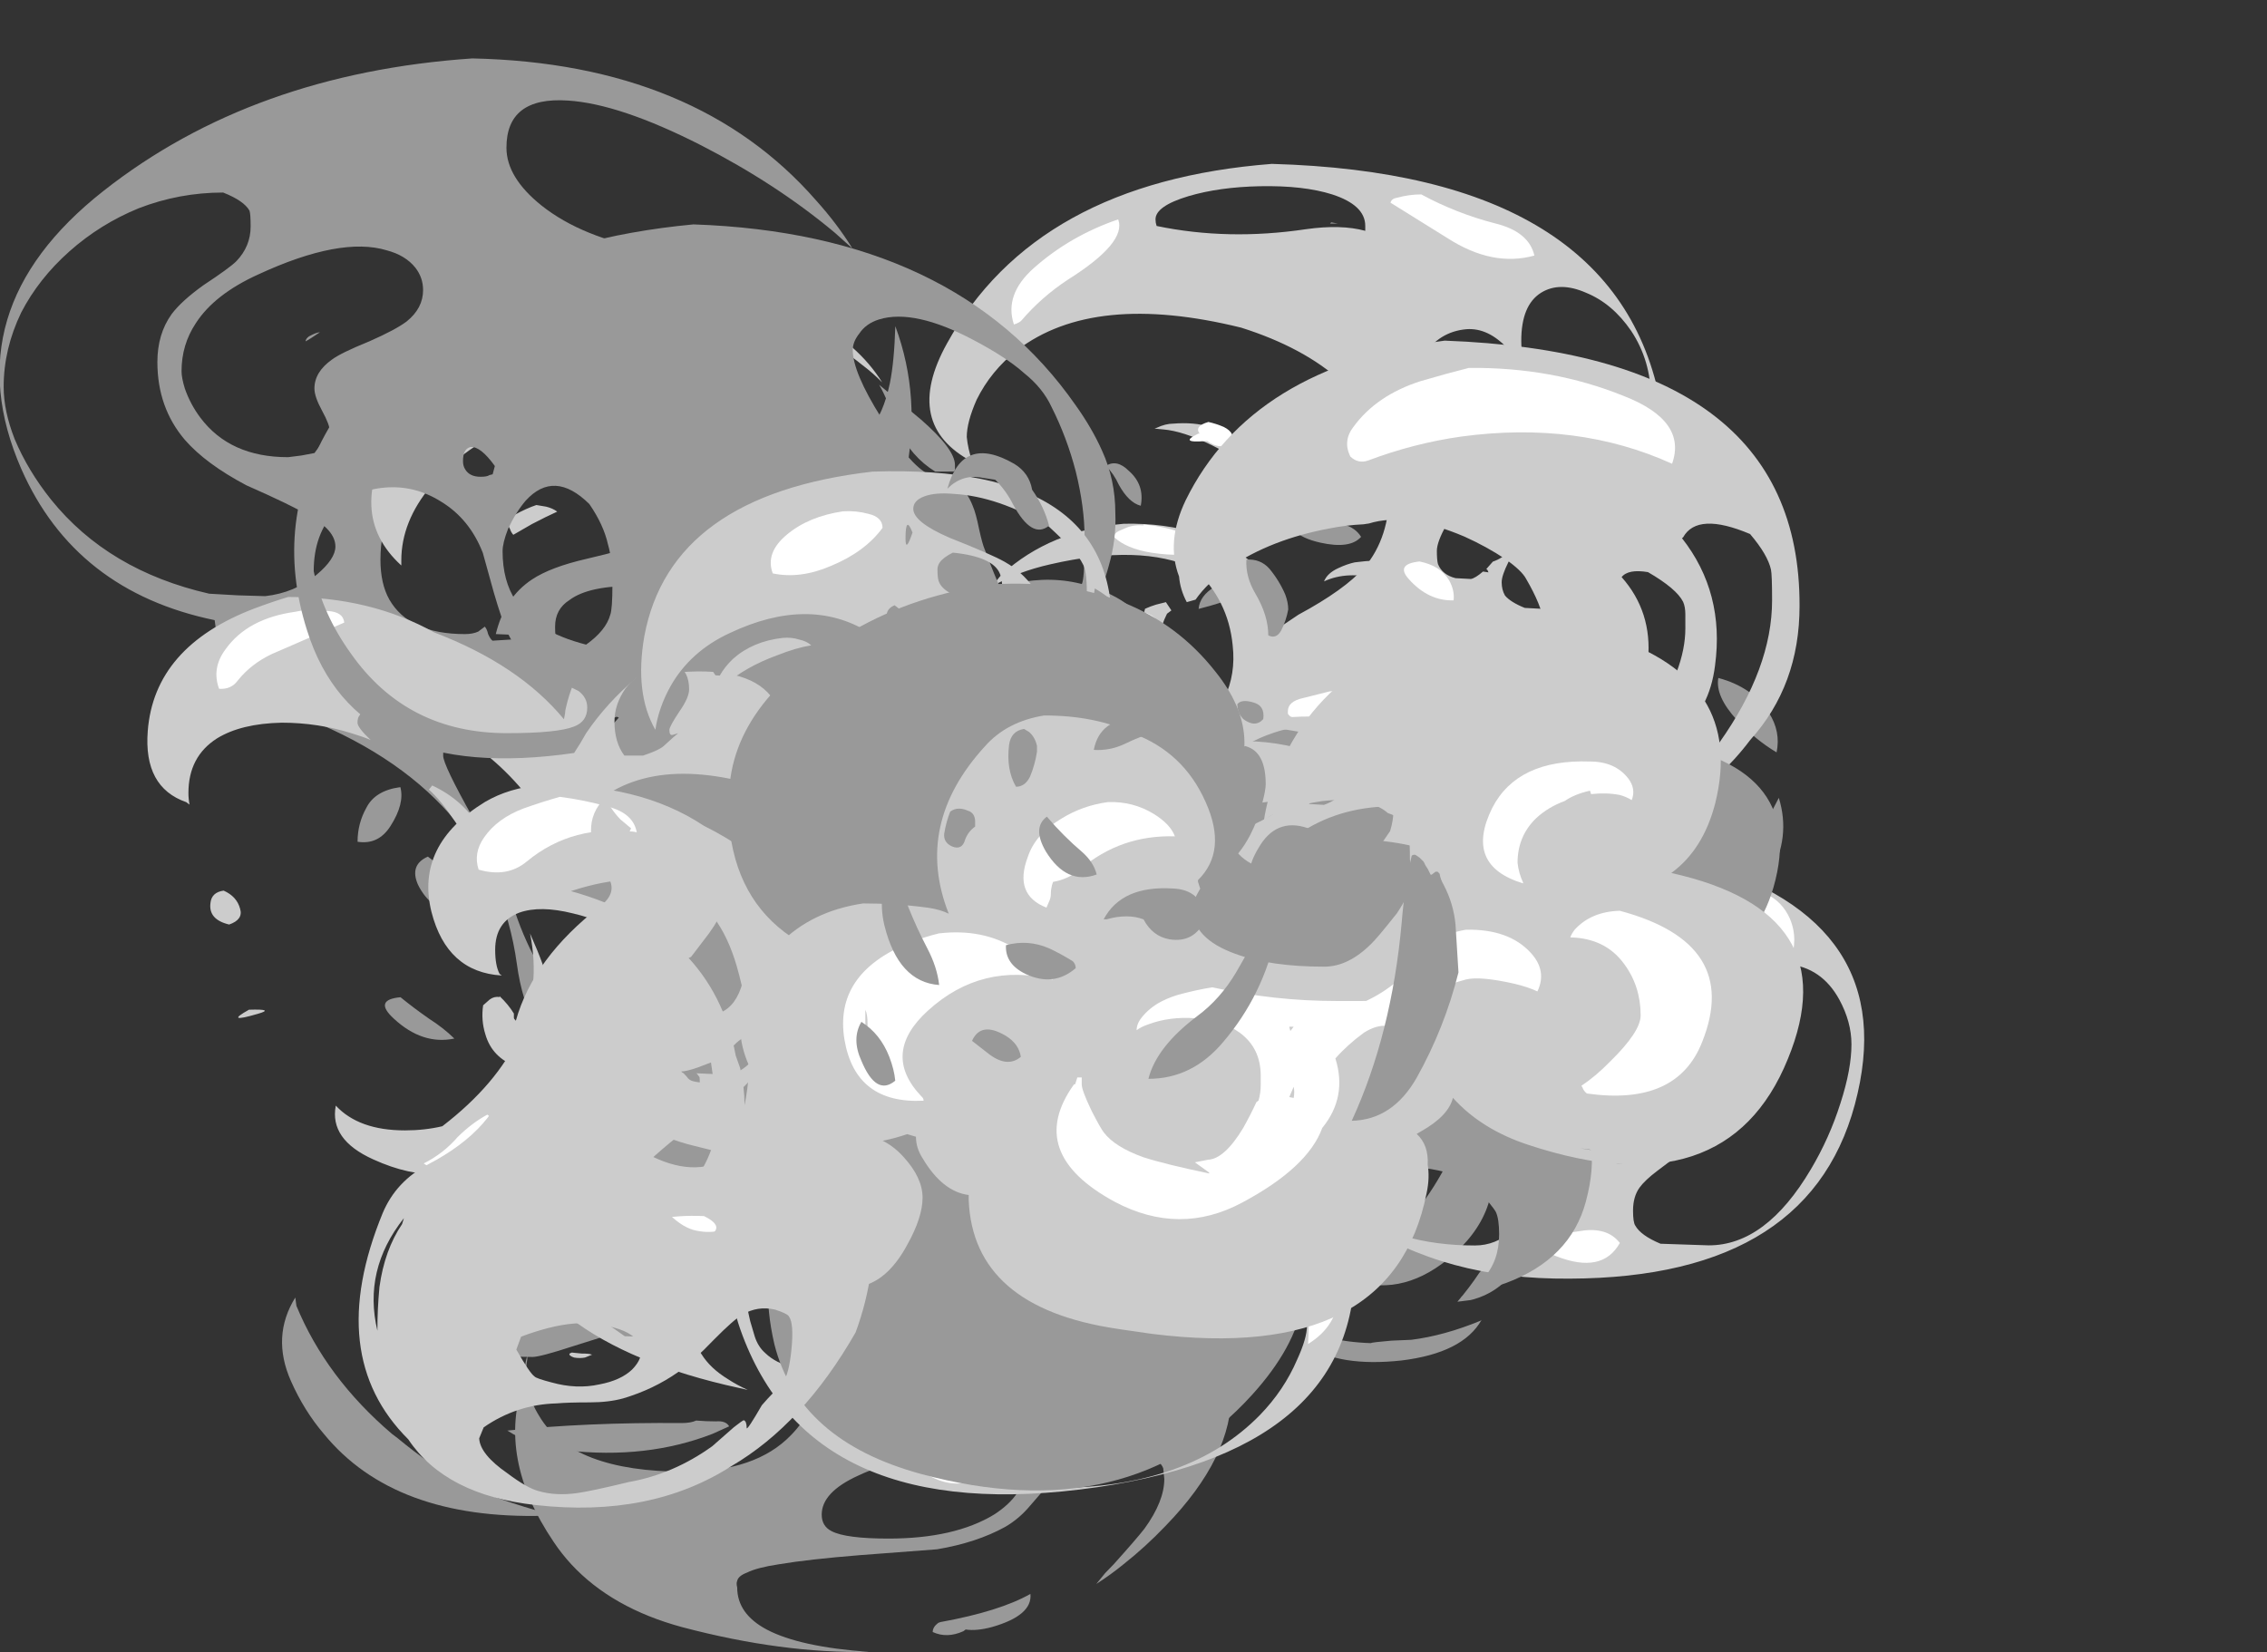 <?xml version="1.0" encoding="UTF-8" standalone="no"?>
<svg xmlns:ffdec="https://www.free-decompiler.com/flash" xmlns:xlink="http://www.w3.org/1999/xlink" ffdec:objectType="frame" height="293.35px" width="402.45px" xmlns="http://www.w3.org/2000/svg">
  <rect width="100%" height="100%" fill="#333333" stroke="none"/>
  <g transform="matrix(1.0, 0.0, 0.0, 1.0, 75.9, 162.75)">
    <use ffdec:characterId="3250" height="88.1" transform="matrix(3.899, -0.002, 0.002, 2.937, -75.875, -152.335)" width="76.55" xlink:href="#shape0"/>
    <use ffdec:characterId="3248" height="86.3" transform="matrix(3.899, -0.002, 0.002, 2.937, -23.758, -122.873)" width="71.5" xlink:href="#shape1"/>
    <use ffdec:characterId="3244" height="52.9" transform="matrix(3.899, -0.002, 0.002, 3.046, 53.497, -59.146)" width="48.9" xlink:href="#shape2"/>
    <use ffdec:characterId="3252" height="30.2" transform="matrix(-0.002, 3.539, -3.539, -0.002, 183.068, -82.126)" width="33.45" xlink:href="#shape3"/>
    <use ffdec:characterId="3247" height="25.45" transform="matrix(-0.488, 3.539, -3.539, 0.002, 90.719, -24.031)" width="36.45" xlink:href="#shape4"/>
  </g>
  <defs>
    <g id="shape0" transform="matrix(1.0, 0.0, 0.0, 1.0, 13.3, 58.85)">
      <path d="M25.5 -47.35 L24.7 -48.3 Q22.05 -51.25 18.6 -53.6 14.9 -56.1 12.55 -56.3 9.75 -56.55 9.75 -53.45 9.75 -51.65 11.35 -49.95 13.2 -48.0 16.35 -47.25 17.2 -47.05 18.4 -45.95 19.3 -45.15 20.3 -43.95 20.8 -43.3 21.4 -42.25 22.15 -40.95 22.15 -40.35 22.15 -39.8 21.95 -39.15 21.7 -38.45 21.65 -38.2 21.55 -37.15 23.45 -35.5 L24.7 -35.45 Q26.6 -35.45 27.2 -39.2 27.4 -40.5 27.45 -42.65 28.65 -38.35 27.9 -33.55 L19.6 -19.45 15.95 -15.95 2.55 -24.65 Q1.3 -25.3 0.1 -25.4 L0.75 -24.35 Q-1.2 -24.35 -2.95 -24.75 L-3.5 -24.4 -3.55 -24.9 Q-9.9 -26.65 -12.35 -34.05 -15.5 -43.65 -8.6 -50.85 -1.8 -57.95 8.2 -58.85 18.4 -58.55 23.85 -50.25 24.8 -48.85 25.5 -47.35 M45.7 -30.6 L45.75 -30.65 46.15 -30.85 46.4 -30.95 46.45 -31.0 Q47.15 -30.9 47.85 -30.65 48.4 -30.45 48.65 -29.9 48.15 -29.15 46.8 -29.55 45.95 -29.8 45.6 -30.3 L45.7 -30.6 M16.5 -26.2 Q16.3 -26.5 15.65 -26.95 13.5 -27.0 12.6 -26.1 11.95 -25.55 11.95 -24.5 11.95 -23.9 12.0 -23.8 12.1 -23.4 12.6 -23.05 L13.65 -23.0 Q14.55 -23.0 15.65 -24.1 L16.65 -25.65 Q16.65 -26.0 16.5 -26.2 M6.0 -34.05 Q4.0 -32.0 4.0 -28.55 4.0 -27.1 4.4 -26.15 5.3 -24.05 7.85 -24.05 8.2 -24.05 8.45 -24.2 L8.75 -24.5 Q8.85 -24.35 8.9 -24.05 9.0 -23.75 9.1 -23.65 L10.3 -23.75 Q10.55 -23.75 10.55 -23.85 10.5 -24.0 9.25 -24.05 9.65 -26.25 10.9 -27.35 11.75 -28.1 13.4 -28.6 15.2 -29.15 15.7 -29.5 16.7 -30.25 16.7 -31.85 16.7 -34.0 14.7 -35.2 12.85 -36.4 10.35 -36.15 7.7 -35.85 6.0 -34.05 M1.95 -29.35 Q1.95 -30.35 0.7 -31.25 -0.05 -31.85 -2.1 -33.05 -3.95 -34.35 -4.9 -35.8 -6.15 -37.75 -6.15 -40.5 -6.15 -42.2 -5.5 -43.4 -5.05 -44.2 -4.05 -45.15 -2.85 -46.2 -2.55 -46.6 -1.9 -47.5 -1.9 -48.7 -1.9 -49.45 -1.95 -49.65 -2.2 -50.25 -3.15 -50.75 -5.15 -50.75 -7.0 -49.8 -8.75 -48.85 -10.15 -47.2 -11.55 -45.55 -12.35 -43.5 -13.15 -41.3 -13.15 -39.0 -13.15 -37.55 -12.65 -35.85 -12.05 -33.95 -11.0 -32.2 -8.4 -27.9 -3.8 -26.5 L-2.5 -26.4 -1.25 -26.35 Q0.1 -26.55 1.1 -27.65 1.95 -28.6 1.95 -29.35 M0.6 -41.75 Q0.6 -41.9 0.75 -42.05 1.1 -42.3 1.25 -42.3 0.75 -41.85 0.6 -41.75 M5.6 -46.2 Q5.15 -46.95 4.3 -47.25 2.2 -48.1 -1.55 -45.8 -3.55 -44.6 -4.4 -42.85 -5.05 -41.55 -5.05 -39.95 -5.05 -39.55 -4.9 -38.9 -4.65 -37.95 -4.2 -37.15 -2.85 -34.75 -0.2 -34.75 L0.4 -34.85 1.0 -35.0 1.5 -35.9 Q1.7 -36.2 1.7 -36.3 1.7 -36.7 1.35 -37.55 1.0 -38.4 1.0 -38.9 1.0 -39.9 1.8 -40.65 2.2 -41.05 3.5 -41.75 4.7 -42.45 5.2 -42.95 5.95 -43.75 5.95 -44.85 5.95 -45.6 5.6 -46.2 M14.8 -46.3 Q13.5 -47.1 12.8 -46.95 12.15 -46.8 12.15 -46.1 12.15 -45.8 12.35 -45.65 12.6 -45.5 12.6 -45.25 12.6 -44.65 12.4 -44.1 L12.2 -43.4 Q12.15 -42.75 13.7 -41.35 L15.55 -39.15 Q16.75 -38.0 19.1 -37.65 20.0 -38.1 20.2 -39.0 20.3 -39.35 20.3 -40.45 L20.3 -41.45 Q20.3 -42.0 20.25 -42.35 20.0 -43.35 18.75 -44.6 18.25 -45.15 16.9 -45.6 15.0 -46.2 14.8 -46.3 M14.75 -19.05 Q14.55 -18.95 14.35 -18.75 L14.35 -18.25 14.85 -19.0 14.75 -19.05 M0.95 -21.35 L11.15 -17.85 14.65 -3.3 11.1 -16.55 7.75 -18.3 Q6.85 -18.15 6.85 -16.7 6.85 -16.15 8.2 -12.95 L9.7 -9.25 Q10.05 -7.2 10.65 -5.45 11.8 -2.0 13.55 -2.0 L13.0 2.8 Q10.65 0.4 10.2 -4.1 9.1 -14.7 0.15 -19.2 L0.95 -21.35 M7.25 -8.65 Q7.5 -7.8 7.6 -6.95 6.25 -7.4 5.7 -8.9 5.3 -10.1 6.15 -10.6 6.95 -9.85 7.25 -8.65 M3.35 -13.55 Q3.75 -14.6 4.9 -14.8 5.1 -13.8 4.45 -12.45 3.9 -11.3 2.95 -11.5 2.95 -12.6 3.35 -13.55 M4.9 -2.1 Q5.5 -1.45 6.2 -0.8 6.85 -0.25 7.35 0.4 5.9 0.8 4.6 -0.8 3.65 -1.95 4.9 -2.1 M20.05 -13.15 Q21.5 -17.55 26.05 -17.65 29.3 -17.4 31.7 -15.25 L34.8 -11.95 35.3 -8.05 33.55 -2.5 25.05 -3.25 20.05 -13.15 M20.15 -2.6 L23.1 2.0 21.15 5.05 19.15 5.05 16.2 1.6 20.15 -2.6 M41.25 -25.55 Q41.3 -26.35 42.0 -26.9 L43.4 -26.45 Q42.3 -25.9 41.25 -25.55 M40.9 -21.4 Q38.8 -21.15 37.05 -19.95 35.45 -18.8 34.05 -17.3 33.95 -17.2 33.7 -17.25 33.25 -18.5 33.95 -19.75 34.85 -21.25 36.45 -21.95 37.3 -22.3 38.05 -22.4 L38.75 -22.5 Q39.9 -22.6 40.55 -21.95 40.75 -21.75 40.9 -21.4 M38.35 -25.45 Q37.5 -24.85 36.25 -25.15 33.95 -25.75 32.95 -26.85 32.65 -27.2 33.3 -27.2 34.95 -27.55 36.45 -26.85 37.6 -26.35 38.35 -25.45 M44.35 -18.45 L45.6 -17.65 Q49.95 -19.6 49.55 -14.25 L49.35 -12.1 44.9 -6.1 40.45 -9.1 Q37.15 -9.8 38.45 -13.05 L43.05 -18.65 44.35 -18.45 M26.15 -22.65 L26.35 -22.7 26.2 -22.5 Q26.4 -21.8 25.65 -20.5 25.0 -19.4 24.35 -18.6 23.8 -19.7 24.3 -20.9 24.85 -22.15 25.85 -22.95 26.05 -22.8 26.15 -22.65 M29.45 -19.2 Q29.65 -20.3 30.75 -21.0 31.75 -21.65 32.95 -21.55 33.3 -20.6 31.5 -19.65 30.25 -19.05 29.45 -19.2 M29.15 -11.25 Q30.6 -9.5 31.75 -9.5 L32.1 -10.4 Q32.35 -10.95 32.35 -11.3 32.35 -12.45 31.7 -13.3 30.7 -14.55 28.3 -14.8 27.75 -14.65 27.75 -14.05 27.75 -12.9 29.15 -11.25 M36.7 -0.45 Q37.4 -1.45 38.6 -2.55 39.25 -3.15 40.2 -3.15 40.1 -1.85 38.75 -0.7 37.85 0.1 36.7 -0.45 M54.9 -30.6 Q56.0 -29.85 56.95 -29.0 57.8 -28.25 57.45 -27.35 56.7 -27.55 55.5 -28.65 54.15 -29.9 54.9 -30.6 M58.2 -17.5 L56.95 -16.0 Q57.3 -17.3 57.4 -18.55 57.5 -19.65 58.05 -20.25 58.55 -18.9 58.2 -17.5 M46.5 7.0 Q45.6 8.85 44.15 8.65 45.1 6.9 45.55 5.0 45.85 3.6 46.45 2.8 47.7 4.6 46.5 7.0 M41.95 6.55 Q42.75 4.5 43.4 2.4 43.9 0.8 44.4 -0.35 45.85 1.55 44.45 4.25 43.55 6.0 41.95 6.55 M41.7 12.7 Q39.4 12.95 37.7 11.7 40.05 10.85 43.35 10.7 44.15 10.65 44.95 10.45 44.45 12.4 41.7 12.7 M29.0 5.75 Q32.2 7.4 33.45 10.95 34.35 13.4 33.15 15.7 33.0 13.1 31.35 10.55 29.35 7.4 29.0 5.75 M29.25 14.15 Q29.5 14.25 29.8 14.35 30.1 14.45 30.4 14.65 L30.6 14.8 Q30.85 17.8 28.25 16.2 27.05 15.5 28.0 14.45 28.15 14.35 28.3 14.35 L29.25 14.2 29.25 14.15 M25.6 14.85 Q22.3 18.7 21.1 13.8 20.1 9.65 24.25 7.9 30.1 9.6 25.6 14.85 M12.7 13.95 Q12.5 11.95 14.5 11.45 20.05 12.4 17.8 17.1 16.7 19.45 15.05 19.05 L14.5 18.3 Q14.4 18.3 12.75 19.0 11.25 19.65 10.9 19.65 9.1 19.65 6.85 19.05 5.4 18.7 4.4 18.1 5.35 18.4 6.25 18.6 8.3 17.75 10.9 16.95 12.95 16.35 12.7 13.95 M7.6 21.1 Q7.75 21.3 7.75 21.6 L7.8 22.75 Q7.8 23.1 7.9 23.45 6.5 23.8 5.45 22.55 4.35 21.25 5.7 20.55 L6.6 20.65 Q7.15 20.75 7.6 21.1 M0.15 16.55 Q1.5 20.9 4.5 24.3 L4.75 24.55 Q6.25 26.2 7.8 27.4 9.5 28.35 11.4 29.05 11.45 29.05 11.45 29.25 4.6 29.5 1.4 24.3 0.5 22.9 -0.1 21.1 -1.0 18.4 0.1 16.05 L0.15 16.55 M9.75 24.1 Q13.35 23.6 17.7 23.65 18.1 23.65 18.35 23.5 18.8 23.55 19.25 23.55 19.7 23.5 19.85 23.85 L19.1 24.3 Q16.1 25.85 12.45 25.3 11.05 25.1 10.0 24.3 L9.75 24.1" fill="#999999" fill-rule="evenodd" stroke="none"/>
      <path d="M39.35 -36.5 Q39.75 -36.75 40.1 -36.75 41.95 -36.95 43.1 -35.6 44.0 -34.6 44.1 -33.35 L44.0 -33.5 Q43.15 -34.6 41.85 -35.45 40.55 -36.3 39.65 -36.4 L39.25 -36.45 39.35 -36.5 M33.0 -41.2 Q31.8 -39.95 31.15 -38.2 30.7 -36.85 30.7 -35.95 30.75 -35.25 30.95 -34.45 27.75 -36.7 29.8 -41.6 33.85 -51.35 44.6 -52.45 60.35 -51.85 62.3 -37.9 L62.25 -37.9 62.0 -38.1 Q61.85 -38.2 61.85 -38.3 61.85 -40.55 60.95 -42.35 60.1 -44.0 58.9 -44.65 57.7 -45.35 56.85 -44.65 55.95 -43.9 55.95 -41.75 55.95 -40.8 56.2 -39.3 L56.15 -39.45 Q56.05 -40.25 55.35 -41.25 54.45 -42.55 53.45 -42.45 52.2 -42.3 51.5 -40.85 50.95 -39.75 50.95 -38.7 L50.95 -37.75 Q50.95 -36.45 51.35 -35.45 L52.55 -32.9 Q52.75 -32.35 52.75 -31.65 L52.75 -31.1 52.55 -30.65 Q52.1 -29.6 52.1 -29.05 52.1 -28.5 52.15 -28.25 52.35 -27.6 52.95 -27.4 L53.65 -27.35 Q53.85 -27.4 54.2 -27.8 L54.45 -27.75 54.4 -27.9 54.35 -27.95 54.65 -28.4 Q55.1 -28.6 55.45 -29.1 L55.5 -29.1 55.7 -29.35 55.8 -29.45 55.35 -28.35 Q55.05 -27.55 55.05 -27.15 55.05 -26.7 55.2 -26.35 55.45 -25.95 56.1 -25.6 L56.8 -25.55 57.95 -25.55 Q58.6 -25.55 59.1 -25.8 57.1 -24.05 53.8 -23.3 52.2 -22.95 52.1 -21.6 52.2 -21.4 52.3 -21.35 52.65 -21.1 53.0 -21.05 53.85 -20.85 54.6 -20.85 55.55 -20.85 55.95 -20.1 55.4 -19.8 54.9 -19.6 65.1 -15.9 62.85 -3.35 62.65 -2.35 62.3 -1.4 L62.4 -1.8 Q62.7 -3.1 62.7 -4.0 62.7 -6.35 62.6 -7.65 62.4 -9.95 61.75 -11.3 61.2 -12.6 60.95 -13.0 60.25 -14.0 58.9 -14.9 57.05 -16.25 55.5 -15.6 54.9 -15.4 54.55 -14.95 57.65 -10.5 57.1 -5.5 57.1 -6.9 56.95 -7.6 56.7 -8.65 55.95 -9.8 54.9 -10.5 54.4 -10.75 53.85 -11.0 53.5 -10.85 53.2 -10.7 52.95 -10.05 52.75 -9.55 52.45 -8.3 L52.0 -6.15 Q51.65 -4.75 51.3 -4.05 50.85 -3.2 50.4 -2.55 L49.75 -1.65 Q49.25 -0.9 49.25 0.2 49.15 0.75 49.3 1.2 49.6 2.2 50.7 2.2 52.8 2.2 54.75 0.55 L54.85 0.45 Q53.45 2.1 51.25 3.1 48.95 4.15 47.05 3.85 47.05 3.1 46.7 2.75 L46.75 2.75 Q47.05 2.5 47.05 2.1 47.05 1.75 46.85 1.7 L46.45 1.65 Q44.7 1.85 43.55 1.1 42.8 0.6 41.9 -0.75 40.9 -2.25 40.35 -2.7 39.35 -3.65 37.8 -3.65 35.95 -3.65 35.15 -2.65 34.6 -1.9 34.6 -0.75 34.6 0.7 35.45 2.15 L35.85 2.8 Q36.0 3.2 36.25 3.55 37.45 5.55 40.1 6.15 40.45 14.15 35.05 18.35 36.7 16.6 37.7 14.6 39.05 11.95 39.05 9.25 39.05 8.4 39.0 8.2 38.8 7.4 38.05 7.15 L36.45 7.15 Q34.8 8.2 33.05 10.25 L32.7 10.65 Q32.9 10.3 33.1 10.0 33.4 9.6 33.85 9.0 34.2 8.5 34.35 8.05 34.55 7.45 34.55 6.55 34.55 5.8 34.5 5.65 34.3 5.05 33.5 4.7 L33.45 4.7 33.3 4.65 Q31.65 4.75 30.6 5.25 29.85 5.65 29.2 6.4 L28.35 7.45 27.2 8.4 26.7 8.65 Q22.55 10.1 21.75 10.55 21.1 10.95 20.85 11.45 20.55 11.9 20.55 12.65 20.55 15.95 25.9 16.2 L25.05 16.35 23.2 16.4 Q21.95 16.4 21.35 16.45 20.3 16.55 19.5 16.9 18.55 17.3 18.4 17.65 18.3 17.8 18.3 18.55 18.3 18.95 18.6 19.5 19.0 20.35 19.8 21.0 20.2 21.35 20.7 21.65 L19.7 21.35 Q10.05 18.3 9.25 9.75 9.85 11.15 11.35 11.7 12.95 11.0 13.35 9.5 13.45 8.95 13.45 8.2 L13.45 6.95 Q13.45 4.9 12.75 3.65 12.55 3.35 12.3 3.1 10.85 5.2 9.1 7.2 6.95 9.7 3.65 7.7 1.65 6.5 1.95 4.45 3.0 5.95 5.1 5.95 6.0 5.95 6.8 5.7 11.8 0.6 10.8 -5.95 11.55 -3.7 11.55 -3.15 11.55 -2.95 11.25 -1.9 10.9 -0.85 10.9 -0.45 10.9 0.0 11.0 0.2 11.05 0.4 11.3 0.65 L12.05 0.7 Q12.95 0.15 13.4 -2.4 13.65 -3.9 13.65 -5.05 13.65 -6.55 13.05 -8.7 12.4 -11.15 11.25 -13.25 8.3 -18.85 3.65 -19.65 3.15 -19.4 3.05 -19.15 2.95 -19.0 2.95 -18.7 2.95 -18.4 3.55 -17.65 3.2 -17.85 2.7 -18.05 1.15 -18.7 -0.5 -18.7 -2.35 -18.65 -3.45 -17.75 -4.75 -16.65 -4.75 -14.45 -4.75 -14.1 -4.7 -13.75 L-4.85 -13.9 Q-6.8 -14.8 -6.6 -18.2 -6.3 -23.3 -1.75 -25.6 -0.95 -26.0 -0.2 -26.3 3.55 -26.3 6.45 -24.15 10.3 -22.2 12.35 -18.9 L12.4 -19.25 Q12.4 -19.4 12.45 -19.65 13.45 -25.35 19.25 -27.3 20.2 -27.35 21.1 -27.3 L21.2 -27.3 21.25 -27.55 21.25 -28.05 Q21.45 -28.65 21.55 -29.25 21.7 -30.05 21.7 -31.1 21.7 -32.55 20.05 -34.5 19.25 -35.75 18.05 -36.65 16.5 -37.75 14.75 -37.9 12.6 -38.1 10.4 -36.85 7.75 -35.4 6.3 -33.0 4.95 -30.85 4.95 -28.5 L4.95 -28.2 Q2.35 -31.35 4.7 -36.35 6.95 -41.1 11.15 -43.5 13.2 -44.9 15.85 -45.7 20.75 -45.3 23.55 -43.1 25.75 -41.6 26.85 -39.25 26.45 -39.8 25.95 -40.3 24.1 -42.3 21.3 -43.6 18.6 -44.85 16.65 -44.75 14.5 -44.65 14.5 -43.0 14.5 -41.65 16.3 -40.6 16.9 -40.2 18.15 -39.7 17.4 -39.5 17.4 -38.65 17.4 -37.3 18.65 -36.15 20.35 -34.7 23.85 -34.1 L24.15 -34.3 Q24.3 -34.5 24.3 -34.85 24.3 -35.95 23.25 -37.15 L22.75 -37.65 23.15 -37.35 Q24.15 -36.7 24.55 -36.05 24.95 -35.2 25.4 -34.55 26.25 -33.25 26.95 -33.25 27.7 -33.25 27.95 -33.75 27.95 -32.95 27.9 -32.15 27.65 -27.55 24.5 -23.95 24.0 -23.15 23.4 -22.45 23.3 -22.2 23.3 -22.0 23.4 -21.4 23.45 -20.75 23.55 -20.45 23.8 -20.1 27.0 -15.4 33.1 -15.4 33.35 -15.2 33.35 -15.05 33.4 -14.85 33.5 -14.85 L36.95 -14.85 Q38.95 -15.8 40.65 -17.45 43.1 -19.85 42.8 -23.35 42.6 -26.1 41.05 -28.0 38.6 -29.5 34.5 -28.25 33.0 -27.8 31.9 -26.95 32.05 -27.3 32.3 -27.65 34.5 -30.3 37.85 -30.7 41.65 -30.8 44.0 -28.0 45.4 -26.35 44.9 -24.4 L45.8 -25.2 Q47.9 -26.7 48.8 -28.05 49.95 -29.85 49.95 -32.75 49.95 -35.45 48.8 -37.65 L48.8 -37.95 Q48.25 -38.8 47.75 -39.3 46.05 -41.35 43.2 -42.55 36.5 -44.75 33.0 -41.2 M44.05 -51.1 Q42.2 -51.05 40.8 -50.5 39.3 -49.9 39.3 -49.1 39.3 -48.9 39.35 -48.7 42.6 -47.8 46.15 -48.5 47.75 -48.8 48.85 -48.4 L48.85 -48.7 Q48.85 -49.95 47.35 -50.6 46.05 -51.15 44.05 -51.1 M11.1 -31.85 L11.55 -31.75 Q11.85 -31.65 12.05 -31.45 11.55 -31.15 10.9 -30.7 L10.05 -30.05 Q9.95 -30.2 9.9 -30.4 9.65 -30.95 10.1 -31.25 10.65 -31.65 11.1 -31.85 M15.15 -20.75 Q14.65 -19.8 14.65 -18.75 14.65 -17.5 15.1 -16.7 L15.95 -16.7 Q16.75 -17.05 16.95 -17.35 17.4 -17.9 17.55 -18.05 L17.3 -17.95 Q17.15 -17.9 17.15 -18.25 17.15 -18.45 17.6 -19.35 18.05 -20.2 18.05 -20.7 18.05 -21.8 17.5 -22.15 17.0 -22.45 16.35 -22.0 15.65 -21.6 15.15 -20.75 M19.1 -22.25 Q19.1 -21.9 19.15 -21.75 L19.25 -21.55 19.95 -21.5 20.4 -22.15 Q20.7 -22.6 20.7 -22.7 20.7 -23.1 20.45 -23.3 20.2 -23.5 19.9 -23.45 19.1 -23.35 19.1 -22.25 M6.35 -14.9 Q7.8 -14.0 8.55 -12.25 9.1 -10.95 9.1 -9.7 8.8 -9.9 8.55 -10.1 L8.5 -10.2 Q8.05 -11.5 7.4 -12.7 6.75 -14.0 6.2 -14.65 L6.35 -14.9 M47.6 -48.85 L47.25 -48.85 47.3 -48.9 47.6 -48.85 M46.2 -12.3 Q44.75 -12.95 43.95 -11.05 43.65 -10.4 43.5 -9.55 43.35 -8.95 43.35 -8.7 43.4 -8.2 43.55 -7.75 43.9 -6.85 44.6 -6.85 45.7 -6.85 46.45 -8.65 47.0 -10.0 47.0 -10.9 47.0 -11.45 46.95 -11.6 46.8 -12.05 46.2 -12.3 M25.5 -10.2 Q25.6 -10.6 26.05 -10.95 27.5 -10.2 28.25 -8.8 28.85 -7.65 28.4 -6.6 28.05 -6.7 27.75 -6.85 27.7 -7.2 27.55 -7.7 27.25 -8.55 26.85 -9.2 26.15 -10.25 25.5 -10.2 M45.9 -14.95 Q45.9 -14.5 46.0 -14.3 46.05 -14.0 46.3 -13.75 L46.95 -13.7 Q47.5 -13.95 47.9 -14.55 48.3 -15.1 48.3 -15.55 48.3 -16.15 47.9 -16.45 47.6 -16.7 47.1 -16.6 46.6 -16.5 46.3 -16.1 45.9 -15.65 45.9 -14.95 M43.5 -17.2 Q42.85 -17.55 41.8 -16.75 40.8 -16.05 40.05 -14.85 39.3 -13.6 39.3 -12.7 39.2 -11.85 39.35 -11.0 39.65 -9.35 40.9 -9.35 42.6 -9.35 43.6 -11.9 43.95 -12.8 44.15 -13.85 44.3 -14.6 44.3 -14.95 44.3 -16.8 43.5 -17.2 M19.7 -0.45 Q19.35 -0.7 18.95 -0.65 18.5 -0.55 18.2 -0.15 17.85 0.35 17.85 1.15 17.85 1.65 17.95 1.95 18.0 2.3 18.25 2.5 L19.1 2.55 Q19.4 2.4 19.7 1.5 20.05 0.65 20.05 0.35 20.05 -0.15 19.7 -0.45 M22.35 -9.6 Q22.35 -8.85 23.05 -8.2 L23.85 -7.55 Q24.45 -7.05 24.9 -6.5 25.2 -6.15 25.6 -4.9 26.0 -3.7 26.4 -3.3 L27.65 -3.25 Q28.45 -3.45 28.95 -4.4 L29.2 -4.95 Q29.55 -4.35 30.0 -4.0 30.85 -3.35 32.25 -3.35 33.6 -3.75 34.35 -5.4 34.9 -6.6 34.9 -7.6 34.9 -10.85 33.05 -13.2 30.35 -16.7 24.25 -16.5 23.55 -16.1 23.35 -15.8 23.1 -15.55 23.1 -15.1 23.1 -14.7 23.5 -13.55 23.8 -12.7 24.05 -12.15 24.15 -11.9 24.35 -11.65 23.95 -11.6 23.55 -11.45 22.95 -11.2 22.65 -10.6 22.35 -10.1 22.35 -9.6 M57.3 -37.15 Q58.3 -36.25 58.25 -34.65 58.2 -33.55 57.75 -32.65 L57.4 -32.9 Q57.45 -33.3 57.45 -33.75 57.45 -36.35 56.8 -36.7 57.0 -36.95 57.3 -37.15 M46.45 6.0 Q46.5 6.2 46.75 6.35 L50.85 6.65 Q53.25 6.65 55.2 6.1 48.95 9.55 41.85 6.4 L42.7 6.45 Q45.05 6.45 46.2 5.55 L46.25 5.65 46.45 6.0 M60.1 2.35 Q60.75 1.55 61.2 0.65 L61.25 0.65 Q61.35 1.9 60.2 3.3 59.25 4.5 58.25 4.0 59.2 3.45 60.1 2.35 M56.9 -2.6 L57.0 -2.8 Q57.2 -2.5 57.05 -2.05 56.85 -1.55 56.4 -1.4 56.05 -1.35 55.95 -1.45 56.45 -1.95 56.9 -2.6 M60.45 -31.1 Q61.45 -33.35 61.45 -34.6 L61.45 -34.7 61.6 -34.85 Q62.8 -33.8 62.35 -31.95 62.0 -30.45 60.6 -30.6 L60.45 -31.1 M56.05 -29.95 L55.85 -29.55 56.2 -30.45 56.25 -30.5 56.05 -29.95 M48.3 -33.4 L48.1 -34.25 48.15 -34.25 48.3 -33.4 M32.5 13.4 Q31.65 14.25 30.8 14.1 L31.75 13.4 Q32.9 12.4 33.2 11.6 33.6 12.35 32.5 13.4 M15.75 13.05 Q14.55 12.2 13.65 12.45 12.6 12.7 12.6 14.5 L12.6 15.6 Q12.65 16.0 12.85 16.25 13.0 16.5 13.6 17.0 L15.1 18.4 16.4 18.45 Q16.75 18.1 17.05 17.7 L17.8 17.55 17.8 17.5 Q17.75 17.45 17.5 17.35 L17.25 17.25 Q18.05 16.4 17.45 15.1 16.95 13.9 15.75 13.05 M21.05 3.2 Q20.8 3.0 20.4 3.0 20.05 3.0 19.8 3.2 19.5 3.45 19.5 3.85 19.5 4.3 19.75 4.65 20.0 4.95 20.35 4.95 20.85 4.95 21.1 4.65 21.3 4.35 21.3 3.95 21.3 3.5 21.05 3.2 M22.45 1.7 Q22.45 1.25 22.2 0.95 21.95 0.7 21.65 0.65 21.3 0.6 21.05 0.8 20.8 1.0 20.8 1.4 20.8 1.9 20.95 2.15 21.2 2.6 21.9 2.85 21.9 2.8 22.2 2.35 22.45 2.0 22.45 1.7 M24.45 20.95 L25.6 20.95 25.6 21.0 Q24.95 22.5 23.25 21.75 22.7 21.5 22.7 20.95 L22.7 20.9 Q23.35 21.0 24.45 20.95 M29.8 20.15 Q31.7 19.85 33.05 18.95 33.15 19.6 31.7 20.3 30.5 20.8 29.7 20.2 L29.8 20.15 M-3.15 -8.55 Q-2.55 -8.2 -2.4 -7.45 -2.25 -6.8 -2.9 -6.5 -3.85 -6.8 -3.75 -7.8 -3.7 -8.45 -3.15 -8.55 M-2.0 -1.35 Q-0.8 -1.4 -1.6 -1.1 -3.15 -0.5 -2.0 -1.35" fill="#cccccc" fill-rule="evenodd" stroke="none"/>
      <path d="M35.3 -45.45 Q34.1 -44.4 33.2 -43.0 33.1 -42.85 32.85 -42.75 32.4 -44.55 33.75 -46.15 35.4 -48.1 37.6 -49.1 38.0 -47.7 35.3 -45.45 M41.65 -35.7 L41.6 -35.7 Q40.3 -35.55 41.25 -36.15 L41.3 -36.15 Q41.05 -36.6 41.7 -36.85 42.05 -36.75 42.4 -36.55 43.0 -36.15 42.7 -35.55 42.2 -35.15 41.65 -35.7 M37.95 -30.45 Q38.3 -30.65 38.75 -30.6 L38.75 -30.65 Q39.7 -30.55 40.6 -30.1 41.35 -29.75 41.55 -29.05 40.55 -28.65 39.1 -28.95 37.95 -29.2 37.4 -29.9 37.4 -30.1 37.6 -30.25 L37.95 -30.45 M13.65 -42.6 Q11.75 -41.4 10.2 -39.5 9.0 -38.0 7.8 -36.95 7.6 -38.9 9.05 -40.4 10.7 -42.0 12.7 -42.95 L13.15 -42.8 Q13.4 -42.75 13.65 -42.6 M19.25 -26.0 Q17.6 -25.2 16.5 -23.65 15.7 -22.55 14.65 -21.85 14.6 -23.15 15.25 -24.2 16.35 -25.95 18.35 -26.4 L18.75 -26.25 19.25 -26.0 M2.35 -24.75 L-0.95 -22.85 Q-1.9 -22.25 -2.5 -21.25 -2.8 -20.7 -3.35 -20.75 -3.7 -22.0 -3.05 -23.15 -2.05 -25.0 0.1 -25.4 L0.5 -25.5 1.6 -25.45 Q2.3 -25.4 2.35 -24.75 M50.3 -50.4 Q50.85 -50.6 51.4 -50.6 53.0 -49.45 54.75 -48.85 56.3 -48.35 56.55 -46.9 54.65 -46.2 52.6 -47.95 L50.0 -50.1 Q50.05 -50.35 50.3 -50.4 M61.45 -31.95 Q61.25 -32.4 61.4 -32.85 61.6 -33.4 62.05 -33.45 62.85 -33.0 62.3 -32.2 61.9 -31.5 61.45 -31.95 M59.05 -15.85 Q58.75 -16.85 59.65 -17.0 60.2 -16.45 60.35 -15.65 L60.6 -14.45 Q59.45 -14.5 59.05 -15.85 M54.8 -13.7 Q55.95 -13.4 56.15 -12.1 56.3 -11.2 55.85 -10.45 55.05 -11.0 54.5 -12.1 54.0 -13.15 54.8 -13.7 M49.05 6.25 Q50.7 6.05 51.7 6.75 50.25 8.6 47.55 7.8 45.3 7.1 46.9 6.25 48.0 6.4 49.05 6.25 M48.45 2.35 L48.7 2.3 49.85 2.35 Q50.2 2.35 50.3 2.75 49.3 3.95 48.15 2.6 48.0 2.4 48.45 2.35 M37.3 5.7 Q37.3 6.35 36.95 6.85 36.05 7.35 35.45 6.6 35.15 6.3 35.1 5.75 35.05 5.25 35.5 5.0 36.0 4.7 36.45 4.55 37.3 4.8 37.3 5.7 M26.85 5.85 Q26.95 7.25 25.2 8.3 24.0 9.0 22.7 8.65 24.5 7.75 25.8 6.35 26.25 5.9 26.85 5.85 M8.85 5.0 Q9.85 5.9 8.2 7.7 7.05 8.95 5.95 7.95 6.85 7.35 7.5 6.35 8.15 5.5 8.85 5.0 M11.3 12.6 Q11.65 13.0 11.4 13.45 10.6 13.6 10.15 12.7 9.8 12.0 10.45 11.85 10.95 12.1 11.3 12.6" fill="#ffffff" fill-rule="evenodd" stroke="none"/>
    </g>
    <g id="shape1" transform="matrix(1.0, 0.0, 0.0, 1.0, 11.45, 56.7)">
      <path d="M25.35 -43.0 Q25.95 -41.25 25.95 -39.25 26.0 -37.65 25.65 -36.05 25.4 -34.8 24.95 -33.65 L15.9 -16.75 11.9 -15.75 4.1 -20.25 3.35 -20.3 1.55 -20.8 Q4.25 -24.9 9.7 -22.75 10.35 -22.5 10.55 -23.5 12.1 -31.2 4.3 -29.3 L4.15 -29.3 Q2.8 -27.8 1.85 -25.95 1.6 -25.35 1.3 -24.75 -8.65 -22.85 -10.85 -32.15 -12.45 -38.8 -9.7 -44.75 -4.95 -55.25 6.75 -56.7 18.7 -56.15 24.15 -45.75 24.9 -44.35 25.35 -43.0 M24.55 -37.75 Q24.55 -39.6 24.15 -41.75 23.75 -43.8 23.05 -45.65 22.65 -46.8 21.8 -47.7 21.0 -48.65 19.5 -49.7 16.8 -51.6 15.2 -50.95 14.6 -50.7 14.3 -50.1 14.0 -49.6 14.0 -49.1 14.0 -47.75 15.3 -45.0 16.55 -42.15 17.5 -41.55 18.95 -41.4 19.45 -39.7 19.6 -39.25 19.75 -38.25 19.9 -37.35 20.0 -37.05 20.45 -35.45 20.75 -34.6 21.3 -33.05 22.25 -32.05 L23.1 -32.05 Q24.25 -34.1 24.45 -35.05 24.55 -35.5 24.55 -37.75 M43.0 -28.8 L43.4 -29.2 Q43.65 -29.45 43.85 -29.5 L45.45 -29.55 Q46.15 -29.55 46.5 -29.1 L46.25 -28.75 Q44.5 -28.75 42.85 -28.65 L43.0 -28.8 M16.05 -30.85 Q15.3 -30.45 14.7 -28.85 14.1 -27.45 14.1 -26.75 14.1 -25.8 14.2 -25.55 14.4 -24.75 15.3 -24.5 L16.1 -24.5 18.2 -28.45 16.05 -30.85 M1.5 -28.5 Q1.35 -28.6 0.5 -29.15 -1.1 -30.15 -1.75 -32.1 -2.0 -32.85 -2.35 -34.45 L-2.85 -36.85 Q-3.45 -38.9 -4.75 -39.95 -5.95 -40.95 -7.3 -40.8 -8.7 -40.65 -9.55 -39.4 -10.55 -38.0 -10.55 -35.75 -10.15 -33.15 -8.85 -30.75 -6.3 -25.95 -1.75 -25.95 0.55 -25.95 1.3 -26.35 1.9 -26.65 1.9 -27.5 1.9 -28.1 1.5 -28.5 M2.85 -37.35 Q2.65 -38.55 2.0 -39.8 0.4 -41.9 -0.9 -40.0 -1.35 -39.3 -1.7 -38.3 -1.95 -37.45 -1.95 -36.95 -1.95 -35.15 -1.35 -33.95 -0.5 -32.1 1.85 -31.3 2.75 -32.15 2.95 -33.1 3.05 -33.45 3.05 -34.95 3.05 -36.45 2.85 -37.35 M15.2 -47.0 L17.1 -44.9 Q18.65 -43.1 18.65 -42.15 L18.65 -41.8 Q18.65 -41.85 18.6 -41.75 L17.75 -41.75 Q16.65 -42.65 16.05 -44.35 L15.65 -45.75 Q15.4 -46.55 15.2 -47.0 M22.65 -15.35 Q22.25 -17.85 23.35 -20.05 24.9 -23.1 28.3 -23.55 25.65 -21.6 24.7 -18.5 24.2 -16.95 23.55 -15.8 L31.3 -8.8 31.25 -3.6 Q30.35 -2.15 28.95 -2.4 L21.9 -4.35 Q21.75 -4.65 21.8 -5.0 21.45 -5.15 21.15 -5.35 L19.65 -6.7 19.15 -11.3 22.65 -15.35 M0.65 -18.35 Q7.95 -18.25 10.0 -11.3 L10.2 -2.65 Q8.05 -4.05 7.75 -8.2 7.3 -13.9 1.7 -16.05 -0.95 -17.1 0.65 -18.35 M1.65 -8.75 Q1.4 -10.4 1.75 -11.95 2.25 -13.8 3.8 -14.55 4.05 -13.4 3.0 -11.1 2.4 -9.75 1.65 -8.75 M4.85 -10.2 L5.3 -9.5 Q5.5 -8.85 6.25 -7.1 6.5 -6.1 6.75 -5.55 6.9 -5.35 7.0 -5.15 7.05 -4.55 6.9 -3.95 5.7 -5.3 4.8 -7.5 4.05 -9.35 4.85 -10.2 M3.9 -2.3 Q3.9 -2.4 4.05 -2.4 5.15 -1.6 6.45 -1.1 7.6 -0.7 8.5 -0.45 6.95 1.0 4.85 -0.35 3.55 -1.2 3.9 -2.3 M43.65 -27.15 Q44.3 -27.3 44.8 -27.15 45.5 -26.85 46.0 -26.3 44.25 -26.35 42.65 -25.15 41.35 -24.25 40.45 -23.1 L40.05 -24.65 Q40.7 -25.9 41.85 -26.6 42.65 -27.15 43.65 -27.15 M35.2 -24.65 Q31.3 -26.45 27.9 -24.15 28.05 -24.5 28.3 -24.75 29.15 -25.55 30.3 -25.8 31.2 -26.0 31.9 -26.35 34.4 -26.25 36.7 -25.15 38.55 -24.25 39.45 -22.6 L35.2 -24.65 M37.8 -17.45 L34.85 -15.2 Q34.25 -14.85 34.05 -15.5 L34.0 -15.55 Q33.75 -15.4 33.5 -15.2 L33.25 -14.9 Q32.65 -14.95 32.1 -15.15 32.0 -15.2 31.95 -15.35 32.25 -17.95 34.25 -19.8 36.05 -21.45 38.45 -21.5 39.6 -21.55 39.0 -20.85 L37.8 -17.45 M42.3 -15.4 L44.5 -13.4 Q45.4 -9.9 42.45 -8.1 L40.65 -8.0 37.8 -9.7 37.8 -14.05 41.25 -17.55 42.3 -15.4 M27.65 -18.35 Q29.8 -21.5 33.45 -21.85 34.05 -21.25 30.6 -19.5 27.7 -18.0 26.8 -14.8 26.4 -16.55 27.65 -18.35 M34.65 -0.85 Q35.4 -1.3 36.05 -1.95 L36.5 -2.6 Q37.15 -3.0 37.75 -3.35 L38.5 -2.9 36.4 -0.85 Q35.35 0.2 34.35 -0.2 34.5 -0.55 34.65 -0.85 M42.3 -1.3 L42.95 -0.9 Q43.7 3.05 41.05 5.9 38.85 8.25 36.5 7.05 38.45 5.4 39.55 3.15 L39.65 2.95 Q40.5 1.5 41.1 -0.1 41.35 -0.75 41.5 -1.2 L42.3 -1.3 M56.05 -24.75 Q55.1 -25.5 54.25 -26.7 53.25 -28.15 53.4 -29.25 54.95 -28.7 55.7 -27.15 56.25 -26.0 56.05 -24.75 M52.6 -24.55 Q53.7 -23.2 53.5 -21.3 53.4 -20.05 52.8 -18.95 52.8 -20.25 52.3 -22.05 51.85 -23.8 52.6 -24.55 M53.25 -15.1 Q54.45 -17.1 55.2 -19.4 55.65 -20.75 56.15 -22.0 56.7 -19.65 55.75 -17.35 54.95 -15.5 53.25 -15.1 M43.45 5.2 Q44.05 4.15 44.45 3.1 45.35 4.6 44.0 6.75 43.3 7.9 42.25 8.3 L42.1 8.35 41.5 8.45 Q42.05 7.6 42.5 6.7 42.95 6.05 43.45 5.2 M37.55 10.95 Q37.6 10.9 38.5 10.8 L39.4 10.75 Q40.9 10.5 42.55 9.6 L42.6 9.55 Q41.75 11.55 38.95 12.0 36.15 12.4 34.65 11.1 L35.6 10.6 Q36.45 10.9 37.55 10.95 M26.0 5.1 Q28.0 6.9 29.1 8.9 28.55 7.5 27.55 6.2 L27.9 6.25 Q34.35 13.6 28.2 22.0 27.3 23.25 26.3 24.3 25.7 24.95 25.05 25.5 L25.45 24.85 25.85 24.3 Q26.9 22.75 27.25 22.15 28.15 20.5 28.15 19.15 L28.1 18.5 Q27.95 18.0 27.35 17.75 24.1 18.0 22.9 19.45 22.8 19.6 22.05 20.75 21.55 21.55 20.9 22.05 19.6 23.0 17.8 23.4 L14.3 23.75 Q11.95 24.0 10.6 24.3 9.6 24.5 9.15 24.8 8.75 25.0 8.7 25.3 8.65 25.45 8.7 25.7 8.7 27.3 10.05 28.25 11.55 29.3 14.7 29.6 10.75 29.7 6.2 28.1 3.0 26.95 1.15 24.3 0.7 23.65 0.35 22.95 -2.25 17.85 -1.0 13.2 -1.0 12.35 -0.85 11.65 L-0.85 11.9 Q-1.1 13.65 -0.3 15.35 1.2 18.7 6.3 18.7 9.55 18.7 11.15 16.5 12.3 14.95 12.3 13.0 12.45 12.4 12.25 11.85 11.95 11.05 10.75 10.85 10.75 9.9 10.85 9.0 11.5 3.25 17.8 3.0 L18.75 2.85 Q23.6 3.15 25.65 5.25 L26.0 5.1 M21.45 20.0 Q21.8 19.4 21.8 18.9 21.8 18.15 21.7 18.0 21.55 17.7 20.55 17.1 16.25 17.65 14.2 18.95 12.55 19.95 12.55 21.3 12.55 22.0 13.0 22.3 13.65 22.75 15.6 22.75 18.6 22.75 20.4 21.3 21.1 20.7 21.45 20.0 M27.25 8.55 L28.0 10.9 Q28.75 13.25 28.75 13.35 28.75 13.7 28.65 13.8 L28.55 13.9 28.8 13.9 Q29.05 13.5 29.3 12.8 29.55 12.05 29.55 11.6 29.5 10.7 29.25 9.85 28.65 8.05 27.3 7.95 27.25 7.95 27.25 8.55 M22.05 26.1 Q22.15 27.4 20.3 28.1 19.6 28.35 19.1 28.25 L19.0 28.35 Q18.25 28.8 17.6 28.4 17.6 28.1 17.85 27.85 L17.95 27.8 Q20.65 27.15 22.05 26.1 M-8.65 -42.65 L-8.65 -42.65 M-2.4 -41.6 L-2.3 -42.1 Q-2.95 -43.3 -3.4 -43.25 -3.75 -43.15 -3.75 -42.4 -3.75 -42.1 -3.65 -41.9 -3.45 -41.45 -2.95 -41.45 -2.65 -41.45 -2.55 -41.55 L-2.4 -41.6" fill="#999999" fill-rule="evenodd" stroke="none"/>
      <path d="M28.25 -33.85 L28.5 -33.35 28.3 -33.15 Q28.05 -32.5 27.9 -31.6 27.75 -30.8 27.75 -30.3 27.75 -29.3 27.8 -28.7 27.45 -28.8 27.1 -29.05 27.0 -30.2 27.05 -31.45 27.1 -32.5 27.3 -33.45 27.55 -33.6 27.8 -33.7 28.1 -33.8 28.25 -33.85 M24.6 -33.35 L24.65 -34.45 Q24.65 -35.8 24.45 -36.2 24.25 -36.8 22.9 -38.45 20.6 -40.25 18.6 -40.4 17.75 -40.5 17.25 -40.25 16.75 -40.0 16.75 -39.5 16.75 -38.7 18.4 -37.75 20.3 -36.75 20.9 -36.3 21.85 -35.6 22.5 -34.2 22.8 -33.55 23.0 -33.2 23.4 -32.7 23.95 -32.35 24.5 -32.8 24.6 -33.35 M29.2 -33.85 Q28.9 -34.6 28.85 -35.4 28.25 -37.5 29.15 -40.0 32.15 -48.1 40.95 -49.65 57.15 -48.85 57.1 -33.6 57.1 -28.8 54.85 -25.5 53.55 -23.2 51.35 -21.15 50.6 -20.45 50.35 -19.6 50.95 -19.3 51.6 -19.15 52.35 -19.0 52.55 -18.25 L52.35 -18.15 Q61.85 -14.55 59.6 -3.45 57.4 7.35 45.9 7.05 40.35 6.9 36.45 3.1 36.7 4.0 36.8 5.1 37.45 17.25 25.1 19.65 12.05 22.15 8.85 10.1 8.05 7.05 8.6 4.3 L8.25 4.6 Q6.35 6.3 3.85 5.45 0.0 4.2 0.2 0.8 0.35 1.1 0.6 1.4 1.8 3.05 3.6 3.05 5.85 3.05 7.1 0.45 7.5 -0.45 7.7 -1.5 7.9 -2.3 7.9 -2.7 7.9 -3.1 7.7 -4.4 L7.45 -6.7 Q7.3 -7.55 6.9 -8.75 6.55 -9.8 6.1 -10.95 5.45 -12.25 4.05 -13.45 2.7 -14.6 1.25 -15.05 -0.25 -15.55 -1.2 -15.1 -2.3 -14.55 -2.3 -12.85 -2.3 -11.9 -2.1 -11.4 L-2.0 -11.3 Q-4.5 -11.5 -5.2 -15.15 -5.95 -19.2 -2.75 -21.8 -1.65 -22.65 -0.25 -22.8 4.25 -22.95 7.2 -20.35 9.3 -18.95 10.8 -17.0 11.5 -16.15 12.3 -15.9 13.0 -16.4 13.8 -16.7 13.05 -17.75 13.45 -20.2 13.65 -21.3 14.15 -22.15 L14.35 -22.5 Q14.6 -22.85 14.95 -23.15 15.45 -24.0 15.85 -24.85 L16.2 -25.65 Q16.85 -27.05 16.85 -28.35 16.85 -28.9 16.5 -29.6 L16.5 -29.65 16.3 -30.1 Q15.65 -31.3 14.7 -32.05 12.0 -34.25 8.4 -32.0 6.6 -30.9 5.7 -28.8 5.15 -27.5 5.0 -26.15 4.05 -28.35 4.5 -31.8 5.7 -40.35 14.9 -41.75 26.4 -42.25 25.75 -31.4 25.45 -26.55 22.65 -22.45 21.3 -16.4 28.45 -15.25 32.0 -14.7 35.0 -15.5 36.85 -16.95 37.8 -18.8 38.1 -19.3 38.45 -20.0 39.05 -22.55 37.4 -25.05 36.55 -26.35 35.15 -26.25 34.25 -26.45 33.15 -25.95 31.8 -25.35 31.1 -24.35 30.3 -23.3 29.75 -22.0 29.5 -21.4 29.35 -20.95 29.1 -21.5 29.15 -22.3 29.3 -24.15 30.35 -25.4 L30.6 -25.75 Q32.3 -28.25 35.25 -28.5 39.35 -28.45 41.05 -24.85 L41.25 -24.4 Q42.0 -23.7 42.25 -22.85 L42.65 -23.45 42.85 -23.4 Q43.6 -24.2 44.2 -25.1 45.0 -26.25 45.1 -26.9 45.25 -27.7 45.4 -28.9 45.5 -30.0 45.5 -30.5 45.5 -32.3 45.45 -32.65 45.35 -33.65 44.65 -35.25 44.45 -35.75 43.7 -36.45 42.85 -37.2 41.85 -37.8 39.2 -39.3 37.5 -38.6 L37.25 -38.55 Q36.45 -38.5 35.7 -38.3 33.05 -37.65 31.15 -35.95 30.15 -35.05 29.6 -34.0 29.45 -33.95 29.2 -33.85 M36.1 -35.9 Q36.5 -36.15 36.85 -36.25 40.85 -36.95 42.2 -33.4 42.75 -31.9 42.3 -31.05 L42.05 -31.8 Q41.45 -33.0 40.75 -33.45 39.45 -34.75 37.95 -35.25 36.5 -35.75 35.45 -35.1 35.6 -35.6 36.1 -35.9 M11.55 -31.6 Q11.9 -31.5 12.1 -31.25 11.4 -31.1 10.55 -30.65 9.1 -29.95 8.1 -28.8 L7.65 -28.25 Q7.75 -29.45 8.55 -30.45 9.45 -31.5 10.8 -31.7 11.2 -31.75 11.55 -31.6 M20.7 -35.55 Q20.4 -36.6 18.55 -36.85 18.1 -36.55 17.95 -36.25 17.85 -36.05 17.85 -35.85 17.85 -35.35 17.9 -35.15 18.0 -34.7 18.5 -34.35 18.95 -34.0 19.75 -33.8 L20.9 -33.55 20.85 -33.75 Q20.8 -34.0 20.8 -34.6 20.8 -35.25 20.7 -35.55 M9.05 -3.45 Q9.65 -7.45 8.7 -11.85 7.15 -19.0 1.15 -16.4 7.6 -14.0 8.65 -6.45 L8.85 -5.7 Q9.05 -4.55 9.05 -3.45 M18.75 16.45 Q19.05 16.1 19.05 15.7 19.05 15.35 18.65 14.95 18.4 14.65 17.85 14.25 16.25 14.1 15.9 14.6 15.75 14.8 15.75 15.15 L15.75 15.7 Q15.75 15.9 15.9 16.25 16.1 16.75 16.6 17.25 L17.5 17.35 Q18.4 16.8 18.75 16.45 M14.0 9.9 Q13.6 8.75 13.15 7.8 11.65 4.8 9.9 4.8 9.15 4.8 8.95 5.0 8.8 5.2 8.8 5.85 8.8 6.25 8.95 7.5 9.15 8.7 9.3 9.6 L9.5 10.5 Q9.65 11.15 10.0 11.55 10.9 12.7 13.3 12.75 13.7 12.55 14.0 11.9 14.3 11.35 14.3 11.0 14.3 10.8 14.0 9.9 M28.4 12.3 Q27.1 13.4 25.25 14.1 24.25 14.45 22.1 15.0 20.35 15.45 19.7 15.8 18.75 16.35 18.75 17.3 18.75 17.45 18.95 17.8 19.2 18.25 19.65 18.65 20.95 19.7 23.1 19.7 29.25 19.7 32.5 15.3 33.6 13.8 34.2 11.95 34.65 10.65 34.65 9.9 34.65 9.1 34.15 8.7 33.45 8.15 32.1 9.5 L31.15 10.35 30.35 11.05 29.35 11.7 Q28.55 12.15 28.4 12.3 M24.85 14.1 Q25.45 14.05 26.55 13.4 27.6 12.8 28.65 11.95 31.25 9.8 31.25 8.5 31.25 8.1 30.3 7.45 26.8 7.45 24.65 9.9 23.9 10.8 23.45 11.85 23.05 12.75 23.05 13.25 23.05 13.5 23.15 13.6 23.3 13.75 23.9 14.1 L24.85 14.1 M56.55 -11.95 Q55.15 -12.3 54.95 -10.5 54.9 -9.95 54.95 -8.9 55.0 -7.85 54.95 -7.5 55.0 -5.4 53.15 -2.4 52.55 -1.4 51.75 -0.6 L50.6 0.55 Q50.05 1.1 49.8 1.55 49.5 2.1 49.5 2.95 49.5 3.65 49.6 3.85 49.85 4.45 50.75 4.95 L52.95 5.05 Q55.55 5.05 57.6 0.45 58.45 -1.45 58.95 -3.55 59.45 -5.6 59.45 -7.1 59.45 -8.45 58.9 -9.8 58.1 -11.75 56.55 -11.95 M54.45 -7.35 Q54.15 -8.2 53.6 -8.65 51.1 -8.35 49.45 -5.45 48.8 -4.35 48.45 -3.1 48.1 -2.05 48.1 -1.35 48.1 -0.85 48.2 -0.55 48.3 -0.2 48.5 0.05 50.95 0.55 52.95 -2.5 53.65 -3.55 54.15 -4.85 54.55 -6.0 54.55 -6.55 L54.45 -7.35 M50.2 -35.65 Q49.3 -35.85 49.0 -35.35 50.4 -33.25 50.2 -30.35 50.1 -28.6 49.3 -27.7 L49.3 -27.65 49.95 -27.45 Q50.95 -27.65 51.5 -29.6 51.9 -31.0 51.9 -32.25 L51.9 -33.1 Q51.9 -33.55 51.8 -33.85 51.5 -34.65 50.2 -35.65 M55.8 -35.8 Q55.65 -36.7 54.85 -37.95 52.45 -39.3 51.8 -37.75 L51.75 -37.7 Q53.7 -34.4 53.25 -30.0 53.0 -27.35 51.65 -25.95 51.75 -25.6 51.9 -25.35 L53.45 -25.35 Q55.85 -29.85 55.85 -33.95 55.85 -35.5 55.8 -35.8 M39.4 -2.1 Q37.2 -3.6 35.85 -3.5 L35.4 -3.4 35.05 -2.4 Q34.55 -1.05 34.35 0.2 35.7 1.05 36.35 2.7 38.7 5.05 42.3 5.05 43.25 5.05 44.0 4.15 44.4 3.65 44.85 2.9 L44.1 3.15 Q44.3 2.6 42.8 0.9 41.25 -0.85 39.4 -2.1 M42.85 -11.4 Q42.55 -11.75 42.05 -11.6 41.55 -11.45 41.25 -10.95 40.85 -10.4 40.85 -9.7 40.85 -9.35 41.0 -9.05 41.1 -8.75 41.5 -8.35 L42.35 -8.3 Q42.6 -8.85 43.05 -9.5 43.25 -9.7 43.25 -10.25 43.25 -11.05 42.85 -11.4 M31.8 -15.75 Q30.45 -15.4 29.45 -16.9 28.75 -17.9 29.6 -18.5 L29.7 -18.35 Q29.8 -17.75 30.15 -17.2 30.75 -16.05 31.8 -15.75 M39.7 -15.65 Q39.05 -15.35 38.65 -14.55 38.15 -13.65 38.15 -12.55 38.15 -11.6 38.35 -11.2 38.75 -10.55 40.1 -9.8 L40.1 -9.85 39.8 -10.2 Q39.55 -10.4 39.55 -10.75 39.55 -10.95 39.85 -11.3 L40.4 -12.0 Q41.25 -12.95 41.25 -13.9 41.25 -15.1 40.75 -15.55 40.35 -15.95 39.7 -15.65 M22.35 -8.05 Q21.15 -8.15 20.9 -7.75 20.8 -7.6 20.8 -6.9 20.8 -5.85 21.3 -5.25 22.0 -4.4 24.05 -4.05 24.25 -4.3 24.35 -4.7 24.5 -5.15 24.5 -5.55 24.5 -6.1 23.75 -6.85 L22.35 -8.05 M21.65 -13.05 Q20.65 -12.7 20.65 -11.75 20.65 -11.0 20.85 -10.55 21.05 -10.15 21.55 -9.8 23.2 -8.95 24.7 -7.9 25.6 -7.25 26.2 -5.7 26.5 -4.8 26.65 -4.5 27.0 -3.8 27.5 -3.3 L29.6 -3.25 Q30.4 -3.55 30.6 -4.45 30.65 -4.75 30.65 -6.1 30.65 -7.6 30.3 -8.65 29.8 -10.3 28.5 -11.3 28.0 -11.9 26.7 -12.45 25.45 -12.95 24.05 -13.15 22.6 -13.35 21.65 -13.05 M-2.85 -9.5 L-2.55 -9.85 Q-2.35 -10.05 -2.1 -10.0 L-2.1 -10.05 Q-1.7 -9.55 -1.45 -9.0 L-1.45 -7.9 Q-1.45 -6.6 -1.25 -5.95 L-1.25 -5.85 -1.35 -5.8 Q-2.45 -6.35 -2.75 -7.75 -2.95 -8.6 -2.85 -9.5 M-0.95 -2.9 Q-0.95 -2.7 -0.5 -1.55 L-0.3 -1.15 Q-0.45 -1.0 -0.7 -0.95 -1.9 -1.1 -1.65 -2.35 -1.55 -3.0 -0.95 -3.1 L-0.95 -2.9" fill="#cccccc" fill-rule="evenodd" stroke="none"/>
      <path d="M36.8 -44.45 Q37.85 -46.35 39.85 -47.2 41.0 -47.65 42.05 -48.0 45.85 -48.05 49.1 -46.3 52.0 -44.8 51.3 -42.2 47.0 -44.8 41.7 -43.85 39.55 -43.45 37.45 -42.4 37.0 -42.2 36.65 -42.65 36.3 -43.6 36.8 -44.45 M27.35 -33.2 Q28.15 -32.8 27.95 -31.7 27.8 -30.95 27.35 -30.4 26.8 -31.0 26.75 -31.9 26.7 -32.85 27.35 -33.2 M41.35 -33.95 Q40.2 -33.9 39.3 -35.25 38.7 -36.15 39.8 -36.3 40.75 -36.05 41.15 -35.15 41.4 -34.55 41.35 -33.95 M11.0 -37.95 Q12.0 -39.05 13.55 -39.35 14.15 -39.4 14.7 -39.2 15.35 -39.0 15.35 -38.35 14.55 -36.9 13.0 -36.05 11.6 -35.25 10.35 -35.6 10.0 -36.85 11.0 -37.95 M2.85 -21.5 Q4.0 -21.1 4.15 -19.95 1.25 -20.5 -0.85 -18.2 -1.75 -17.2 -3.05 -17.7 -3.3 -18.7 -2.8 -19.65 -2.2 -20.8 -1.0 -21.4 -0.15 -21.8 0.65 -22.1 1.8 -21.9 2.85 -21.5 M39.7 -26.35 Q38.65 -26.15 37.4 -26.5 35.7 -27.05 34.0 -26.9 33.9 -26.9 33.8 -27.1 L33.8 -27.25 Q33.8 -27.85 34.5 -28.05 L35.7 -28.45 Q37.15 -28.6 38.4 -27.85 39.3 -27.3 39.7 -26.35 M25.15 -7.65 Q25.65 -7.1 25.6 -6.4 24.7 -6.1 23.9 -7.1 23.05 -8.05 23.95 -8.55 24.65 -8.2 25.15 -7.65 M29.85 -1.05 L29.85 -2.25 Q29.65 -2.95 29.1 -3.25 34.0 -2.2 32.85 3.1 32.05 6.9 28.25 5.9 27.75 4.5 28.95 3.2 30.6 1.5 29.95 -0.85 L29.85 -1.05 M28.45 0.0 Q28.25 0.0 28.05 -0.25 27.95 -0.35 27.9 -0.45 27.85 -0.6 27.9 -0.75 L27.95 -1.1 Q28.05 -1.4 28.2 -1.65 L28.25 -1.75 Q28.45 -1.45 28.45 -1.25 L28.45 0.0 M56.65 -14.7 Q57.05 -13.45 56.65 -12.05 55.65 -11.65 54.85 -12.6 53.6 -14.05 52.2 -15.3 L52.2 -15.5 Q52.25 -15.8 52.55 -15.95 52.95 -16.15 53.35 -16.45 53.45 -16.55 53.6 -16.55 55.95 -16.8 56.65 -14.7 M48.85 -12.4 Q51.6 -8.3 48.2 -4.1 46.05 -1.4 42.85 -1.65 47.5 -4.1 48.4 -9.4 48.65 -10.95 48.5 -11.95 48.45 -12.4 48.85 -12.4 M48.8 4.75 L48.9 4.9 Q48.1 6.8 46.0 5.7 44.5 4.9 45.65 4.2 L45.7 4.15 Q46.35 4.35 47.0 4.2 48.2 3.9 48.8 4.75 M36.1 7.95 Q36.05 9.9 34.7 11.0 34.8 8.85 34.6 6.6 34.45 4.65 35.25 3.4 36.15 5.4 36.1 7.95 M25.35 4.15 Q25.4 4.95 25.25 5.65 26.5 9.75 20.5 10.8 17.65 11.25 16.05 9.85 13.7 9.4 13.5 7.3 14.2 7.6 15.2 7.8 15.3 7.95 15.5 8.0 L15.4 7.85 Q16.75 8.1 18.55 8.1 20.75 8.1 23.5 5.9 24.6 5.05 25.35 4.15 M6.5 4.9 Q4.35 5.7 3.4 4.35 4.8 3.1 7.2 3.25 8.6 4.15 6.5 4.9 M19.55 19.2 Q18.45 19.8 17.25 18.8 16.5 18.15 17.6 17.95 18.35 18.0 19.05 18.35 19.6 18.65 19.55 19.2" fill="#ffffff" fill-rule="evenodd" stroke="none"/>
    </g>
    <g id="shape2" transform="matrix(1.0, 0.0, 0.0, 1.0, 2.7, 32.45)">
      <path d="M9.35 -32.4 Q16.05 -32.85 19.45 -27.3 21.9 -23.4 19.8 -19.65 19.85 -19.45 19.85 -19.25 19.7 -18.15 20.2 -17.2 20.55 -16.4 21.25 -16.0 22.4 -16.25 23.5 -16.65 24.95 -17.25 26.4 -17.5 32.35 -16.95 29.9 -12.35 28.2 -9.05 24.5 -8.05 21.0 -7.15 18.4 -9.0 L11.85 -10.6 Q8.7 -9.75 5.75 -10.3 L7.35 -9.7 Q-2.1 -9.65 -2.7 -18.45 L-2.7 -19.7 Q-2.8 -25.5 2.95 -29.7 5.8 -31.8 9.35 -32.4 M2.2 -0.45 Q4.05 -3.6 7.75 -4.35 L10.05 -4.75 Q19.6 -5.25 22.95 3.3 L23.4 9.5 Q23.05 12.1 21.1 14.85 15.5 22.75 6.0 19.45 0.45 17.5 -0.65 11.9 -1.35 8.05 -0.4 4.9 -0.25 5.7 0.1 6.4 1.1 8.35 3.5 8.45 4.6 8.0 5.4 6.1 6.1 4.5 6.1 3.35 6.1 2.2 5.25 1.0 4.25 -0.45 2.6 -0.45 L2.2 -0.45 M41.0 -22.0 Q38.65 -23.05 36.75 -21.8 L36.8 -21.95 Q37.2 -22.3 37.55 -22.6 L39.05 -23.25 Q46.5 -22.05 44.85 -14.7 43.4 -8.4 37.2 -10.5 L37.05 -10.85 Q39.95 -10.1 41.8 -11.4 L39.9 -14.55 40.7 -18.0 41.0 -22.0 M26.5 -0.8 L30.25 -5.0 Q37.9 -4.0 36.3 3.6 35.6 6.95 32.65 8.35 L31.95 8.65 31.85 8.8 Q31.3 9.15 30.6 9.2 31.25 8.6 31.65 8.05 32.35 7.05 32.35 5.5 32.35 4.6 32.2 4.2 32.05 3.85 31.15 2.55 30.6 2.0 29.25 1.7 28.0 1.45 27.55 1.9 L26.5 -0.8" fill="#999999" fill-rule="evenodd" stroke="none"/>
      <path d="M33.4 -30.5 Q35.65 -30.55 37.4 -29.35 43.6 -26.8 42.2 -19.6 41.65 -16.9 40.2 -15.55 48.25 -13.25 45.5 -4.7 42.7 4.1 33.7 0.3 31.55 -0.6 30.25 -2.45 30.05 -1.4 28.8 -0.5 L28.6 -0.35 Q29.15 0.3 29.1 1.45 29.2 2.2 29.05 3.1 27.5 13.05 16.55 11.3 L15.2 11.05 14.95 11.0 Q8.4 9.75 8.2 3.5 L8.2 3.2 Q7.0 3.0 6.1 1.05 5.8 0.45 5.8 -0.2 L5.4 -0.35 Q1.15 1.5 -1.2 -3.0 -3.55 -7.35 -0.4 -11.45 1.05 -13.35 3.4 -13.8 4.9 -13.8 6.35 -13.55 6.9 -13.45 7.3 -13.2 5.7 -18.4 8.95 -22.95 9.95 -24.4 11.65 -24.75 14.0 -24.75 15.7 -23.7 18.0 -22.6 19.0 -19.7 20.0 -16.85 18.65 -15.15 L18.65 -15.05 18.75 -14.65 Q18.4 -13.9 18.4 -13.5 18.4 -11.75 20.35 -10.85 21.95 -10.1 24.4 -10.1 25.5 -10.1 26.55 -11.45 26.8 -11.75 27.7 -13.2 28.25 -14.25 28.35 -14.9 28.4 -15.35 28.3 -16.35 28.3 -17.4 28.25 -17.8 28.05 -18.75 27.3 -19.05 26.4 -20.05 24.3 -19.75 23.5 -19.6 22.75 -19.3 22.1 -19.05 21.85 -18.8 L21.65 -18.6 Q21.8 -19.9 22.25 -21.4 24.75 -29.3 33.1 -30.45 L33.4 -30.5 M0.6 -2.1 L0.6 -2.1 M36.55 0.6 L36.45 0.55 36.05 0.5 36.55 0.6" fill="#cccccc" fill-rule="evenodd" stroke="none"/>
      <path d="M14.55 -19.7 Q15.7 -19.75 16.65 -19.0 17.4 -18.4 17.6 -17.7 15.15 -17.8 13.3 -15.8 12.75 -15.2 12.05 -15.05 L12.0 -14.85 Q11.95 -14.6 11.95 -14.35 11.95 -14.1 11.85 -13.85 L11.75 -13.55 Q10.25 -14.3 10.9 -16.5 11.25 -17.85 12.45 -18.75 13.4 -19.5 14.55 -19.7 M10.35 -11.15 Q11.4 -10.3 12.05 -9.35 8.8 -10.4 6.35 -7.55 4.2 -5.05 6.05 -2.55 6.15 -2.45 6.15 -2.3 3.05 -2.1 2.55 -5.85 2.05 -9.7 5.5 -11.5 6.2 -11.85 6.85 -12.05 8.85 -12.35 10.35 -11.15 M3.5 -5.9 Q3.6 -6.25 3.6 -6.75 3.6 -7.35 3.5 -7.6 L3.5 -5.9 M19.3 -8.9 Q22.1 -8.1 24.95 -8.1 L26.3 -8.1 Q27.8 -9.0 28.75 -10.7 29.45 -11.95 30.85 -12.25 32.8 -12.3 33.8 -10.9 34.55 -9.85 34.1 -8.65 33.7 -8.9 33.05 -9.1 31.5 -9.55 30.85 -9.35 29.4 -8.85 28.8 -8.15 28.3 -7.6 28.3 -6.75 28.3 -6.25 28.4 -5.8 L28.35 -5.75 28.1 -5.75 Q27.65 -5.85 27.45 -6.3 L27.25 -6.65 Q26.75 -6.7 26.2 -6.25 25.45 -5.55 24.9 -4.75 25.45 -2.5 24.3 -0.7 23.65 1.6 20.65 3.65 17.8 5.6 14.85 3.6 10.75 0.75 13.0 -3.25 L13.05 -3.25 13.15 -3.65 13.35 -3.65 13.35 -3.25 Q13.35 -2.9 13.8 -1.7 14.2 -0.7 14.35 -0.45 14.85 0.4 16.15 1.0 17.1 1.4 19.15 1.95 L19.15 1.9 18.5 1.3 19.1 1.15 Q19.85 1.1 20.7 -0.7 21.05 -1.5 21.3 -2.2 L21.4 -2.3 Q21.5 -2.75 21.5 -3.2 L21.5 -3.75 Q21.5 -5.35 20.55 -6.25 19.75 -7.0 18.5 -7.1 17.35 -7.2 16.4 -6.75 16.05 -6.6 15.85 -6.4 15.85 -6.7 16.0 -7.0 16.3 -7.55 16.8 -7.95 17.2 -8.25 17.7 -8.45 18.55 -8.75 19.3 -8.9 M22.8 -6.6 L22.85 -6.35 23.0 -6.6 22.8 -6.6 M22.8 -2.5 L23.0 -2.45 Q23.05 -2.8 23.0 -3.1 L22.8 -2.5 M36.5 -20.35 Q35.8 -20.15 35.35 -19.75 34.6 -19.4 34.05 -18.75 33.2 -17.7 33.2 -16.15 33.25 -15.55 33.45 -15.0 L33.45 -14.95 Q30.75 -16.0 32.05 -19.35 33.2 -22.2 36.5 -22.05 37.65 -22.05 38.25 -21.05 38.6 -20.45 38.4 -19.8 38.15 -20.0 37.85 -20.1 37.25 -20.25 36.55 -20.15 L36.5 -20.35 M37.85 -13.35 Q43.4 -11.45 41.6 -5.7 40.45 -1.95 36.35 -2.7 36.2 -2.85 36.15 -3.05 L36.1 -3.15 Q36.75 -3.7 37.4 -4.55 38.8 -6.3 38.8 -7.25 38.8 -8.95 38.05 -10.25 37.2 -11.75 35.6 -11.8 35.65 -12.0 35.8 -12.25 36.55 -13.3 37.85 -13.35" fill="#ffffff" fill-rule="evenodd" stroke="none"/>
    </g>
    <g id="shape3" transform="matrix(1.0, 0.0, 0.0, 1.0, 5.35, 30.25)">
      <path d="M15.7 -29.3 Q16.0 -29.35 16.25 -29.5 17.2 -30.0 18.25 -30.1 L20.65 -30.25 Q23.45 -29.55 25.95 -28.15 28.05 -26.95 28.1 -24.9 23.75 -26.9 18.15 -27.4 16.3 -27.55 14.8 -27.9 14.75 -27.95 14.75 -28.05 14.75 -28.1 14.8 -28.15 L14.9 -28.3 15.1 -28.5 15.3 -28.6 15.45 -28.7 15.75 -28.85 15.75 -28.9 15.6 -29.1 Q15.6 -29.15 15.6 -29.2 L15.7 -29.3 M19.4 -24.6 Q19.65 -24.45 19.6 -24.15 19.4 -23.45 18.7 -23.1 18.05 -22.8 17.65 -23.3 17.5 -23.9 17.9 -24.35 18.4 -24.85 19.0 -24.85 L19.0 -24.9 19.4 -24.6 M17.5 -20.85 L17.6 -20.9 Q17.75 -21.05 17.95 -21.1 L18.2 -21.15 18.75 -21.1 Q21.8 -20.45 24.15 -18.45 26.0 -16.9 26.0 -14.7 24.4 -15.1 22.85 -17.15 22.0 -18.3 20.65 -19.1 19.0 -20.05 17.5 -20.85 M19.0 -15.75 Q18.85 -14.9 18.0 -14.45 17.85 -14.05 17.85 -13.6 17.85 -13.1 18.0 -12.6 L18.0 -12.45 Q16.3 -13.35 16.45 -15.9 16.5 -17.4 18.0 -17.55 19.2 -17.0 19.0 -15.75 M2.45 -21.7 Q3.0 -21.6 3.5 -21.35 3.95 -21.1 3.75 -20.7 2.75 -20.7 1.65 -20.05 0.8 -19.55 -0.05 -19.6 -0.1 -20.3 0.4 -20.75 1.0 -21.25 1.7 -21.55 2.1 -21.7 2.45 -21.7 M7.2 -19.15 Q6.95 -19.35 7.1 -19.9 7.25 -20.55 7.95 -20.45 8.4 -20.05 7.95 -19.45 7.65 -19.15 7.2 -19.15 M9.5 -11.95 Q7.95 -12.25 7.9 -14.05 7.85 -15.05 8.55 -15.2 8.8 -14.3 9.2 -13.5 9.55 -12.75 9.5 -11.95 M8.6 -8.7 Q8.85 -9.0 9.3 -9.1 L9.6 -9.1 Q10.25 -9.0 10.85 -8.75 11.35 -8.5 11.35 -8.05 10.5 -7.55 9.25 -7.7 8.55 -7.8 8.45 -8.45 L8.6 -8.7 M6.45 -7.35 L6.95 -7.05 Q7.2 -6.9 7.25 -6.55 6.4 -6.55 5.75 -5.8 4.95 -4.85 4.0 -5.0 3.9 -5.7 4.45 -6.35 5.1 -7.15 6.25 -7.35 L6.45 -7.35 M4.3 -10.75 Q4.65 -10.65 5.0 -10.5 5.4 -10.3 5.45 -9.9 5.15 -9.5 4.8 -9.35 4.35 -9.2 3.8 -9.05 3.45 -9.3 3.35 -9.75 3.25 -10.0 3.4 -10.3 3.45 -10.55 3.7 -10.7 3.95 -10.85 4.3 -10.75 M2.9 -13.75 Q3.7 -14.3 4.4 -14.5 4.7 -13.2 3.25 -12.35 2.3 -11.8 1.4 -12.0 1.95 -12.95 2.9 -13.75 M1.95 -7.05 Q2.35 -7.4 2.8 -7.5 3.6 -6.95 2.65 -6.1 2.05 -5.6 1.4 -5.95 1.4 -6.55 1.95 -7.05 M2.25 -1.95 Q2.55 -2.4 3.05 -2.65 3.35 -2.8 3.65 -2.8 4.3 -2.05 3.25 -1.65 2.5 -1.35 2.25 -1.95 M20.45 -11.05 Q21.4 -9.95 20.75 -8.55 20.25 -7.5 19.3 -7.55 19.0 -8.65 19.45 -9.7 19.7 -10.25 20.1 -10.9 20.25 -11.05 20.45 -11.05 M15.75 -12.1 Q16.3 -10.6 14.6 -9.55 13.4 -8.85 12.85 -9.6 13.8 -10.4 14.65 -11.4 15.15 -11.95 15.75 -12.1 M14.0 -5.5 Q14.55 -5.35 14.35 -4.85 14.15 -4.4 13.7 -4.45 13.1 -4.55 12.6 -4.75 12.45 -4.95 12.45 -5.2 12.45 -5.35 12.5 -5.5 L12.6 -5.75 Q12.75 -6.0 13.1 -6.0 L13.35 -6.0 Q13.6 -5.65 14.0 -5.5 M12.8 -2.0 Q13.45 -1.3 13.15 -0.65 12.15 -1.0 11.35 -2.1 10.7 -3.05 11.65 -3.35 12.15 -2.65 12.8 -2.0 M18.3 -1.45 Q16.6 -1.05 15.2 -1.9 17.45 -2.55 19.45 -3.6 20.4 -4.1 21.3 -4.2 21.15 -2.15 18.3 -1.45 M24.9 -8.3 Q25.45 -7.65 24.8 -6.75 L24.1 -5.85 Q23.1 -6.3 23.85 -7.55 24.25 -8.2 24.9 -8.3 M24.9 -1.7 Q25.55 -1.95 26.1 -2.0 26.9 -1.05 25.1 -0.3 24.0 0.2 23.15 -0.3 23.75 -1.25 24.9 -1.7 M-3.55 -8.85 Q-2.7 -9.45 -1.75 -9.7 -1.05 -8.85 -2.8 -7.9 -3.5 -7.55 -4.05 -7.0 L-4.15 -6.35 Q-4.35 -5.35 -3.6 -4.6 -6.35 -5.35 -4.85 -7.95 -4.4 -8.7 -3.55 -8.85 M-4.75 -12.55 Q-5.1 -13.1 -4.5 -13.7 -3.8 -14.5 -2.75 -14.3 -2.9 -13.7 -3.8 -13.2 -4.35 -12.95 -4.75 -12.55 M-1.4 -2.85 Q-0.35 -2.5 -1.1 -2.5 -2.3 -2.5 -1.4 -2.85" fill="#999999" fill-rule="evenodd" stroke="none"/>
    </g>
    <g id="shape4" transform="matrix(1.0, 0.0, 0.0, 1.0, 7.4, 20.6)">
      <path d="M19.45 -16.8 Q19.3 -16.7 19.1 -16.05 18.9 -15.15 19.35 -14.45 19.6 -14.05 20.6 -13.2 21.7 -12.3 22.25 -11.6 23.1 -10.5 23.55 -9.05 23.75 -8.35 23.75 -7.4 23.75 -6.3 23.8 -5.75 23.85 -3.75 25.0 -2.25 L25.55 -2.1 Q26.35 -2.25 27.3 -3.75 28.05 -4.85 28.2 -5.45 28.45 -6.35 28.3 -7.4 28.2 -8.1 27.75 -9.9 27.35 -12.1 25.95 -13.85 L25.0 -14.8 Q24.65 -15.2 24.65 -15.25 24.7 -15.4 25.05 -15.45 25.15 -15.5 23.9 -16.05 23.55 -16.3 23.2 -16.6 L22.75 -16.95 Q22.35 -17.2 21.1 -17.15 19.8 -17.1 19.45 -16.8 M20.25 -20.25 Q24.85 -18.25 26.95 -14.95 29.55 -11.25 28.9 -5.4 28.4 -0.8 25.6 1.45 21.4 6.25 14.25 4.3 12.65 3.85 11.8 2.35 10.0 -0.85 7.25 -1.05 L5.5 -0.95 Q4.85 -0.85 4.1 -0.55 L4.6 -1.05 Q1.45 -1.5 -1.15 -4.5 -1.85 -5.3 -2.65 -4.65 -5.15 -2.7 -6.6 -4.0 -6.0 -4.35 -5.5 -4.9 L-5.05 -5.5 -4.9 -5.45 -4.85 -5.8 -4.2 -6.9 Q-4.15 -7.05 -3.95 -7.85 -3.75 -8.75 -3.5 -9.3 L-3.35 -9.55 -3.1 -9.75 Q-2.3 -10.4 -1.25 -10.65 L-0.8 -10.6 Q-0.15 -10.4 0.6 -9.9 L1.4 -9.4 Q1.85 -8.45 2.65 -8.2 3.05 -8.1 3.45 -8.1 4.0 -8.9 4.25 -9.8 4.8 -12.2 2.05 -12.2 1.9 -12.1 1.8 -11.95 1.6 -11.65 1.3 -11.9 1.2 -11.75 1.15 -11.5 0.35 -13.25 2.05 -14.5 2.75 -15.0 3.65 -14.9 7.25 -14.3 9.25 -11.45 10.35 -9.9 11.7 -8.65 L12.1 -8.65 12.8 -8.55 14.15 -9.9 Q14.9 -10.7 15.1 -11.4 15.45 -12.75 14.6 -13.9 13.85 -14.95 12.45 -15.45 11.05 -15.9 9.9 -15.5 8.6 -15.0 8.2 -13.55 L8.05 -13.25 8.05 -13.3 Q9.7 -20.5 17.15 -20.6 18.75 -20.6 20.25 -20.25 M5.85 -12.15 Q6.5 -11.65 6.55 -11.5 L6.95 -10.5 Q7.15 -9.95 7.15 -9.7 L7.2 -9.75 Q7.2 -9.8 7.4 -10.0 7.6 -10.15 7.65 -10.4 7.85 -11.2 7.3 -12.3 6.7 -13.55 5.55 -13.4 5.55 -13.45 5.4 -13.0 5.3 -12.6 5.85 -12.15 M4.85 -13.3 L4.7 -13.35 4.8 -13.25 4.85 -13.3 M20.95 -9.55 Q20.3 -9.25 20.0 -8.1 19.7 -7.0 19.8 -6.0 19.9 -4.9 20.45 -3.5 L21.1 -3.35 Q22.3 -4.2 22.45 -4.45 22.55 -4.55 22.75 -5.35 23.1 -6.65 22.85 -7.75 22.65 -8.8 22.1 -9.3 21.5 -9.8 20.95 -9.55 M21.35 -7.15 L21.35 -7.2 21.5 -6.85 Q21.55 -6.6 21.5 -6.3 21.4 -6.0 21.3 -6.05 L21.25 -6.15 21.3 -6.65 Q21.3 -7.05 21.35 -7.15 M17.95 3.95 Q16.1 3.95 14.8 3.25 L14.5 3.2 Q17.1 4.9 20.15 3.75 19.1 3.9 17.95 3.95 M-7.3 -5.05 Q-7.3 -5.0 -7.35 -5.0 L-7.35 -5.05 -7.3 -5.05" fill="#cccccc" fill-rule="evenodd" stroke="none"/>
    </g>
  </defs>
</svg>

